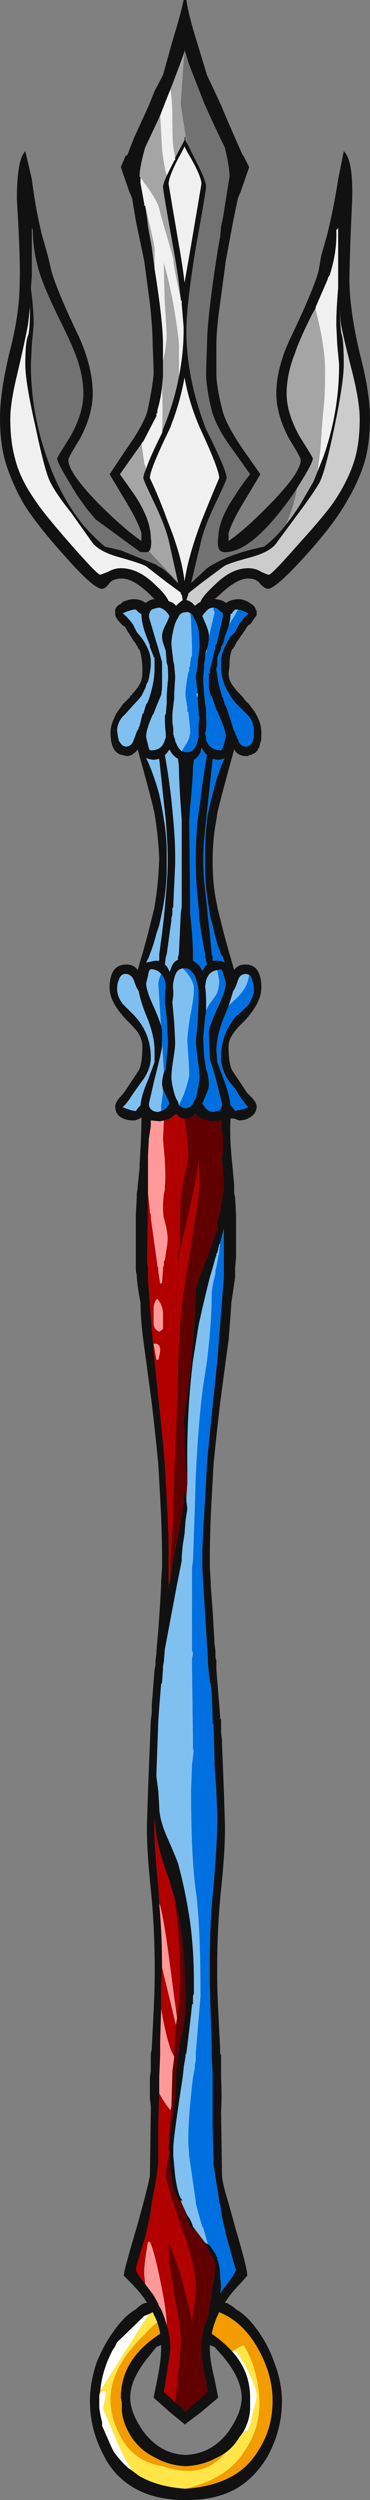 <?xml version="1.0" encoding="UTF-8" standalone="no"?>
<svg xmlns:ffdec="https://www.free-decompiler.com/flash" xmlns:xlink="http://www.w3.org/1999/xlink" ffdec:objectType="shape" height="133.1px" width="19.75px" xmlns="http://www.w3.org/2000/svg">
  <rect width="100%" height="100%" fill="#808080" stroke="none"/>
  <g transform="matrix(1.0, 0.0, 0.0, 1.0, 10.9, 70.1)">
    <path d="M1.65 55.0 Q1.9 55.35 2.2 55.85 2.8 57.0 2.8 57.45 2.8 57.65 2.6 58.35 2.45 59.1 2.3 59.3 L2.1 59.35 Q2.45 58.7 2.45 58.1 L2.45 57.55 Q2.45 56.15 1.5 55.1 1.55 55.05 1.65 55.0 M-2.95 53.1 L-3.75 54.35 -5.55 57.2 Q-5.45 56.05 -4.85 54.95 L-4.8 54.9 -4.65 54.6 -3.2 53.2 -2.95 53.1 M-5.6 57.4 Q-5.5 57.25 -5.4 57.2 L-5.25 57.2 Q-5.25 57.25 -5.25 57.35 -5.25 57.45 -5.4 58.15 -5.15 58.7 -4.7 59.8 -4.3 60.7 -3.85 61.45 L-3.9 61.4 -4.05 61.3 Q-4.5 60.9 -4.85 60.4 L-4.85 60.35 -4.9 60.3 -5.45 59.05 -5.45 58.85 -5.5 58.7 -5.6 58.1 -5.6 57.4" fill="#ffffff" fill-rule="evenodd" stroke="none"/>
    <path d="M-3.65 -35.85 L-3.65 -35.8 -3.6 -35.75 -3.6 -35.7 -3.55 -35.7 -3.65 -35.85 M-3.85 -33.1 L-3.95 -33.05 -3.95 -33.0 -4.0 -32.95 -3.85 -33.1 M-3.65 -2.5 L-3.6 -2.45 -3.6 -2.2 -3.65 -2.5 M-2.6 18.55 L-2.6 18.65 -2.65 18.8 -2.6 18.55 M0.65 18.8 L0.65 18.55 0.65 18.8 M3.05 -30.95 L3.05 -31.1 3.05 -30.95 M1.7 -35.85 L1.75 -35.95 1.7 -35.85" fill="#000000" fill-rule="evenodd" stroke="none"/>
    <path d="M0.15 -35.55 L0.05 -35.15 0.1 -35.45 0.15 -35.55 M0.45 -18.95 L0.45 -19.0 0.45 -18.95 M-0.35 -33.2 L-0.35 -32.95 -0.4 -33.1 -0.4 -33.15 -0.35 -33.2" fill="#dffeff" fill-rule="evenodd" stroke="none"/>
    <path d="M-5.6 58.1 L-5.5 58.7 -5.45 58.85 Q-5.55 58.5 -5.6 58.1" fill="#ffd40e" fill-rule="evenodd" stroke="none"/>
    <path d="M2.1 59.35 L2.3 59.3 Q2.45 59.1 2.6 58.35 2.8 57.65 2.8 57.45 2.8 57.0 2.2 55.85 1.9 55.35 1.65 55.0 1.85 54.85 2.1 54.75 2.5 55.35 2.75 56.3 2.95 57.15 2.95 57.85 2.95 59.25 2.15 60.4 1.65 61.2 0.8 61.7 0.05 62.15 -1.0 62.4 -2.5 62.3 -3.5 61.7 L-3.9 61.4 -3.85 61.45 Q-4.3 60.7 -4.7 59.8 -5.15 58.7 -5.4 58.15 -5.25 57.45 -5.25 57.35 -5.25 57.25 -5.25 57.2 L-5.4 57.2 Q-5.5 57.25 -5.6 57.4 L-5.55 57.2 -3.75 54.35 -2.95 53.1 -2.75 53.0 Q-2.6 53.3 -2.5 53.55 -2.85 53.8 -3.2 54.2 -5.0 55.95 -5.0 57.65 -5.0 58.6 -4.5 59.55 -3.8 60.95 -2.2 61.2 -1.5 61.45 -0.8 61.45 0.35 61.45 1.2 60.4 L1.3 60.35 Q1.6 60.1 1.85 59.7 L2.1 59.35" fill="#ffe547" fill-rule="evenodd" stroke="none"/>
    <path d="M1.3 60.35 L1.2 60.4 Q0.35 61.45 -0.8 61.45 -1.5 61.45 -2.2 61.2 -3.8 60.95 -4.5 59.55 -5.0 58.6 -5.0 57.65 -5.0 55.95 -3.2 54.2 -2.85 53.8 -2.5 53.55 -2.4 53.85 -2.35 54.15 -4.45 55.5 -4.45 57.55 L-4.4 57.8 -4.4 58.1 Q-4.4 58.85 -3.85 59.7 -3.35 60.4 -2.6 60.75 -1.9 61.15 -1.0 61.2 -0.05 61.15 0.65 60.75 1.0 60.6 1.3 60.35 M-1.0 62.4 Q0.05 62.15 0.8 61.7 1.65 61.2 2.15 60.4 2.95 59.25 2.95 57.85 2.95 57.15 2.75 56.3 2.5 55.35 2.1 54.75 1.85 54.85 1.65 55.0 1.55 55.05 1.5 55.1 1.05 54.6 0.4 54.15 0.5 53.6 0.8 53.0 2.05 53.5 2.85 54.9 3.65 56.3 3.65 57.7 3.65 59.2 2.9 60.35 2.4 61.2 1.55 61.7 0.5 62.3 -1.0 62.4" fill="#f29c00" fill-rule="evenodd" stroke="none"/>
    <path d="M1.3 -36.75 L1.3 -36.8 1.7 -37.45 1.8 -37.65 Q2.05 -37.6 2.35 -37.45 L2.35 -37.4 2.2 -37.3 1.85 -36.85 1.65 -36.45 1.35 -36.15 1.15 -35.75 Q0.9 -35.3 0.9 -34.85 L0.9 -34.65 Q0.9 -34.1 1.1 -33.6 1.25 -33.3 1.4 -33.05 1.55 -32.8 1.75 -32.6 L2.4 -31.95 Q2.65 -31.6 2.65 -31.2 L2.65 -30.85 2.6 -30.65 Q2.45 -30.35 2.25 -30.35 1.9 -30.35 1.8 -30.75 L1.75 -30.8 1.75 -30.85 1.7 -30.95 1.6 -31.2 1.55 -31.25 1.55 -31.3 Q1.45 -31.65 1.3 -32.1 L1.2 -32.4 1.1 -32.6 Q1.05 -32.75 1.0 -32.95 L0.95 -33.0 0.95 -33.05 0.9 -33.2 Q0.75 -33.7 0.7 -34.1 L0.7 -34.2 0.65 -34.4 0.65 -34.55 0.7 -34.65 0.7 -35.1 0.9 -35.55 0.9 -35.65 0.95 -35.75 1.0 -35.8 1.0 -35.85 1.05 -35.95 1.05 -36.0 1.1 -36.2 1.3 -36.75 M0.25 -36.2 L0.55 -37.45 0.55 -37.55 0.5 -37.6 0.5 -37.75 Q0.7 -37.75 0.85 -37.55 L0.95 -37.5 Q1.0 -37.45 1.0 -37.3 L0.7 -35.95 0.65 -35.8 0.6 -35.75 0.6 -35.65 0.3 -34.4 0.3 -34.25 0.25 -34.25 0.25 -33.55 Q0.25 -33.4 0.35 -33.1 L0.35 -33.05 0.4 -33.05 0.6 -32.45 0.65 -32.35 0.65 -32.3 0.7 -32.25 0.75 -32.1 Q1.15 -31.25 1.15 -30.9 L1.15 -30.85 1.05 -30.45 Q0.95 -30.15 0.9 -30.15 0.3 -30.15 0.1 -30.7 L0.1 -30.85 0.05 -31.05 Q0.15 -31.45 0.1 -31.9 L0.1 -32.3 0.05 -32.65 0.0 -33.1 -0.05 -33.75 -0.05 -34.05 0.0 -34.6 0.0 -34.8 0.05 -35.05 0.05 -35.15 0.15 -35.55 0.2 -35.75 0.25 -36.05 0.25 -36.2 M0.45 -19.0 L0.45 -19.15 0.4 -19.3 0.3 -20.4 0.2 -21.25 0.15 -21.8 Q-0.05 -23.45 -0.05 -24.1 L-0.05 -24.55 Q-0.05 -25.1 0.1 -26.45 L0.2 -27.35 0.45 -29.7 0.7 -29.65 Q0.95 -29.65 1.1 -29.75 0.7 -28.9 0.45 -27.8 0.25 -27.1 0.15 -26.45 0.05 -25.55 0.05 -24.65 L0.05 -23.95 Q0.05 -22.9 0.25 -21.8 0.3 -21.3 0.45 -20.85 L0.55 -20.4 Q0.7 -19.8 0.9 -19.3 L1.0 -19.15 1.1 -18.85 Q0.95 -18.95 0.7 -18.95 L0.45 -18.95 0.45 -19.0 M0.15 -29.9 Q-0.05 -28.8 -0.2 -27.5 L-0.35 -26.45 Q-0.45 -25.35 -0.45 -24.5 L-0.45 -24.15 Q-0.45 -23.15 -0.3 -21.8 L-0.25 -21.1 -0.15 -20.4 0.05 -19.3 0.05 -19.15 0.15 -18.75 0.05 -18.65 -0.1 -18.4 -0.15 -18.5 Q-0.3 -18.8 -0.6 -18.95 L-0.6 -19.35 Q-0.6 -19.7 -0.65 -20.4 L-0.75 -21.5 -0.75 -21.85 -0.8 -26.45 -0.75 -27.15 Q-0.6 -28.65 -0.6 -29.3 L-0.55 -29.65 Q-0.35 -29.75 -0.2 -30.05 L-0.15 -30.3 Q-0.05 -30.15 0.05 -30.0 L0.15 -29.9 M0.1 -16.3 L0.25 -16.6 0.65 -17.15 Q0.8 -17.5 0.8 -17.9 L0.7 -18.45 0.9 -18.5 Q0.95 -18.5 1.05 -18.15 1.15 -17.85 1.15 -17.75 1.15 -17.35 0.7 -16.4 0.25 -15.45 0.25 -15.1 L0.3 -13.75 0.6 -12.75 0.95 -11.35 Q0.95 -11.1 0.85 -11.0 0.75 -10.95 0.7 -10.95 L0.5 -10.9 Q0.2 -10.9 0.0 -11.2 L-0.1 -11.35 0.05 -11.7 Q0.25 -12.15 0.25 -12.35 0.25 -12.75 0.1 -13.2 L0.0 -13.85 Q-0.05 -14.55 -0.05 -14.9 L0.05 -15.95 0.1 -16.3 M2.4 -18.2 Q2.5 -18.15 2.55 -17.95 2.65 -17.75 2.65 -17.45 L2.65 -17.3 Q2.6 -17.0 2.4 -16.65 L1.8 -16.05 1.75 -16.05 Q0.9 -15.1 0.9 -13.8 0.9 -13.15 1.35 -12.5 L1.65 -12.15 1.8 -11.9 1.85 -11.8 Q2.1 -11.45 2.35 -11.15 2.0 -11.0 1.8 -11.0 L1.65 -10.95 1.5 -11.15 1.4 -11.25 Q1.35 -11.8 1.05 -12.6 L0.7 -13.55 0.65 -14.15 Q0.65 -15.0 1.1 -16.05 L1.3 -16.55 1.5 -16.75 Q2.0 -17.15 2.25 -17.65 2.35 -17.9 2.4 -18.2 M0.85 -3.9 L0.85 -3.95 1.05 -4.7 1.05 -2.1 0.7 2.35 0.4 5.25 Q0.25 6.65 0.15 7.85 L0.05 9.65 Q-0.05 11.2 -0.1 12.5 L-0.1 13.35 -0.05 14.25 0.15 17.45 0.2 18.2 0.2 18.45 0.3 19.45 0.35 19.55 Q0.45 20.75 0.45 21.5 L0.45 21.65 0.5 21.7 0.5 21.85 0.55 23.4 0.55 23.85 0.65 25.2 0.65 25.35 0.7 26.45 0.7 26.8 Q0.7 27.9 0.5 30.3 0.25 32.7 0.3 35.7 L0.4 38.85 0.4 39.4 0.45 40.3 0.45 43.0 0.5 44.95 0.5 45.15 0.8 47.05 0.8 47.2 0.85 47.25 0.95 47.9 1.15 48.8 1.2 49.0 1.6 50.45 1.7 50.75 1.55 51.05 0.85 52.0 0.9 51.65 0.85 51.05 Q0.85 50.65 0.75 50.35 L0.75 50.3 0.7 50.2 0.7 50.1 0.6 49.9 0.3 49.45 0.2 49.4 -0.05 48.5 -0.1 48.45 Q-0.3 47.8 -0.45 47.2 L-0.45 47.1 -0.8 44.7 -0.85 43.95 -0.85 43.8 Q-0.85 42.6 -0.6 40.5 L-0.5 40.0 -0.5 39.85 -0.45 39.6 -0.45 39.2 -0.2 36.2 -0.2 36.0 Q-0.2 32.35 -0.45 30.55 -0.7 28.75 -0.7 25.25 L-0.7 25.2 -0.65 23.85 -0.55 23.0 -0.6 23.1 -0.6 22.6 -0.65 18.65 -0.65 18.2 -0.6 17.95 Q-0.6 17.85 -0.65 17.8 L-0.65 13.35 -0.6 13.0 Q-0.55 11.85 -0.45 8.5 -0.3 5.45 -0.05 3.65 L0.15 2.35 Q0.4 0.25 0.4 -1.1 0.4 -1.55 0.6 -2.3 L0.6 -2.5 0.65 -2.6 0.65 -2.65 0.8 -3.45 0.8 -3.5 0.85 -3.9 M-0.75 -37.45 L-0.7 -37.45 Q-0.6 -37.35 -0.55 -37.2 -0.4 -37.0 -0.3 -36.55 -0.25 -36.1 -0.25 -35.85 L-0.25 -35.75 Q-0.25 -35.45 -0.35 -34.9 L-0.35 -34.65 -0.45 -34.1 -0.45 -34.05 -0.35 -33.2 -0.4 -33.15 -0.4 -33.1 -0.35 -32.95 -0.3 -32.25 -0.3 -32.1 -0.25 -31.85 -0.3 -31.55 -0.3 -30.85 -0.35 -30.65 Q-0.5 -30.05 -0.9 -30.05 -1.05 -30.05 -1.2 -30.1 L-1.05 -30.35 -1.05 -30.4 -1.0 -30.4 -1.0 -30.45 -0.95 -30.5 -0.8 -30.8 -0.8 -30.85 -0.75 -31.05 -0.75 -31.3 -0.85 -32.2 -0.9 -32.2 -0.9 -32.45 -1.0 -33.05 -1.0 -33.15 Q-1.0 -33.5 -0.85 -34.3 L-0.8 -34.4 -0.8 -34.55 -0.75 -34.65 -0.75 -34.8 -0.7 -35.1 -0.65 -35.2 -0.65 -35.75 -0.7 -36.95 Q-0.7 -37.25 -0.75 -37.45 M-2.25 -15.25 L-2.3 -15.4 -2.4 -16.95 -2.45 -17.75 Q-2.4 -18.05 -2.3 -18.25 -2.15 -18.1 -2.1 -17.9 L-2.05 -17.6 Q-2.1 -17.15 -2.1 -16.75 L-2.0 -15.95 -1.95 -14.9 Q-1.9 -14.55 -2.0 -13.85 L-2.05 -13.2 -2.15 -13.0 -2.25 -14.75 -2.25 -15.25 M-2.2 -12.1 L-2.0 -11.7 -1.85 -11.35 -1.95 -11.2 Q-2.1 -11.0 -2.3 -10.95 L-2.3 -11.25 -2.2 -11.9 -2.2 -12.1 M-1.35 -11.25 L-1.1 -11.8 Q-0.85 -12.5 -0.8 -12.85 -0.8 -13.2 -0.85 -13.9 L-0.9 -14.65 Q-0.9 -15.05 -0.75 -16.0 -0.55 -16.95 -0.55 -17.45 -0.55 -17.9 -1.05 -18.45 L-1.15 -18.55 -1.05 -18.55 Q-0.85 -18.55 -0.75 -18.45 L-0.65 -18.35 Q-0.5 -18.2 -0.45 -18.0 -0.35 -17.7 -0.3 -17.4 L-0.3 -16.75 -0.35 -15.65 -0.45 -14.6 -0.35 -13.7 Q-0.25 -13.1 -0.25 -12.75 -0.25 -12.5 -0.35 -12.1 -0.4 -11.65 -0.55 -11.45 -0.65 -11.15 -0.95 -11.1 -1.15 -11.1 -1.25 -11.2 L-1.35 -11.25" fill="#0070e0" fill-rule="evenodd" stroke="none"/>
    <path d="M1.3 -36.75 Q1.4 -37.1 1.4 -37.4 L1.5 -37.45 1.5 -37.5 1.65 -37.65 1.8 -37.65 1.7 -37.45 1.3 -36.8 1.3 -36.75 M0.5 -37.75 L0.5 -37.6 0.55 -37.55 0.55 -37.45 0.25 -36.2 0.25 -36.25 Q0.25 -36.5 0.05 -36.95 L-0.1 -37.3 0.0 -37.45 0.1 -37.55 Q0.25 -37.75 0.5 -37.75 M0.1 -16.3 L0.1 -16.75 Q0.1 -17.15 0.05 -17.6 L0.1 -17.9 Q0.25 -18.4 0.7 -18.45 L0.8 -17.9 Q0.8 -17.5 0.65 -17.15 L0.25 -16.6 0.1 -16.3 M1.3 -16.55 Q1.45 -17.0 1.55 -17.35 1.65 -17.45 1.8 -17.9 1.9 -18.25 2.25 -18.25 L2.4 -18.2 Q2.35 -17.9 2.25 -17.65 2.0 -17.15 1.5 -16.75 L1.3 -16.55 M-0.9 8.2 Q-0.95 5.2 -0.6 2.35 L-0.3 0.45 Q-0.05 -0.7 0.3 -2.1 L0.45 -2.6 0.6 -3.15 0.65 -3.25 0.65 -3.35 0.7 -3.4 0.8 -3.85 0.85 -3.9 0.8 -3.5 0.8 -3.45 0.65 -2.65 0.65 -2.6 0.6 -2.5 0.6 -2.3 Q0.4 -1.55 0.4 -1.1 0.4 0.25 0.15 2.35 L-0.05 3.65 Q-0.3 5.45 -0.45 8.5 -0.55 11.85 -0.6 13.0 L-0.65 13.35 -0.65 17.8 Q-0.6 17.85 -0.6 17.95 L-0.65 18.2 -0.65 18.65 -0.6 22.6 -0.6 23.1 -0.55 23.0 -0.65 23.85 -0.7 25.2 -0.7 25.25 Q-0.7 28.75 -0.45 30.55 -0.2 32.35 -0.2 36.0 L-0.2 36.2 -0.45 39.2 -0.45 39.6 -0.5 39.85 -0.5 40.0 -0.6 40.5 Q-0.85 42.6 -0.85 43.8 L-0.85 43.95 -0.8 44.7 -0.45 47.1 -0.45 47.2 Q-0.3 47.8 -0.1 48.45 L-0.05 48.5 0.2 49.4 0.3 49.45 0.05 49.3 -0.6 48.45 Q-0.7 48.1 -0.9 47.85 L-1.2 47.2 -1.25 47.05 -1.15 47.05 -1.2 47.0 Q-1.4 46.8 -1.55 45.75 L-1.65 44.7 -1.65 44.25 Q-1.65 43.75 -1.15 40.5 L-1.1 40.05 -1.1 40.0 -1.0 39.4 -1.0 39.3 -0.95 39.2 Q-0.75 37.6 -0.65 36.65 L-0.65 36.6 -0.6 36.6 -0.6 36.15 -0.55 36.05 -0.55 35.4 Q-0.55 33.8 -0.75 32.25 -1.0 30.55 -1.4 29.1 -1.5 28.8 -2.05 27.55 -2.4 26.7 -2.4 26.1 L-2.45 25.25 -2.55 24.5 -2.55 24.3 -2.45 21.5 Q-2.4 20.75 -2.3 19.55 L-2.25 19.5 -2.25 19.45 -2.2 18.75 -2.2 18.6 -2.15 18.35 -2.15 18.3 -2.1 17.7 -1.45 14.25 -1.2 13.0 -1.2 12.8 -1.15 12.2 -1.05 11.55 -1.0 10.9 -0.9 10.2 -0.95 9.85 -0.95 9.6 -0.9 8.85 -0.9 8.2 M-3.75 -37.65 L-3.65 -37.65 -3.5 -37.5 -3.35 -37.4 Q-3.35 -36.85 -3.0 -36.0 L-2.9 -35.75 -2.9 -35.65 -2.7 -35.15 -2.7 -35.1 -2.65 -35.1 -2.65 -34.5 Q-2.65 -33.85 -2.9 -33.05 -2.95 -32.85 -3.05 -32.65 L-3.1 -32.6 -3.25 -32.1 -3.3 -32.1 -3.3 -32.05 -3.45 -31.45 -3.5 -31.35 -3.5 -31.3 Q-3.6 -31.2 -3.7 -30.85 L-3.75 -30.75 Q-3.85 -30.35 -4.2 -30.35 L-4.35 -30.4 Q-4.45 -30.5 -4.55 -30.65 L-4.6 -30.85 -4.65 -31.2 Q-4.65 -31.6 -4.35 -31.95 L-4.2 -32.1 -3.75 -32.6 Q-3.55 -32.8 -3.35 -33.05 L-3.15 -33.45 -3.05 -33.75 -3.0 -33.8 Q-2.9 -34.2 -2.85 -34.65 L-2.85 -34.85 Q-2.85 -35.3 -3.1 -35.75 -3.2 -35.95 -3.35 -36.15 L-3.6 -36.45 -3.8 -36.85 Q-4.05 -37.2 -4.35 -37.45 -4.0 -37.6 -3.75 -37.65 M-1.2 -30.1 L-1.35 -30.25 Q-1.45 -30.4 -1.55 -30.65 L-1.55 -30.7 -1.65 -31.0 -1.65 -31.3 -1.7 -31.65 -1.7 -32.1 -1.6 -32.95 -1.6 -33.2 -1.55 -34.05 -1.55 -34.1 -1.6 -34.65 -1.6 -34.7 -1.65 -34.9 -1.75 -35.75 -1.75 -35.85 Q-1.75 -36.1 -1.65 -36.55 -1.55 -37.0 -1.4 -37.2 -1.3 -37.5 -1.0 -37.5 -0.85 -37.55 -0.75 -37.45 -0.7 -37.25 -0.7 -36.95 L-0.65 -35.75 -0.65 -35.2 -0.7 -35.1 -0.75 -34.8 -0.75 -34.65 -0.8 -34.55 -0.8 -34.4 -0.85 -34.3 Q-1.0 -33.5 -1.0 -33.15 L-1.0 -33.05 -0.9 -32.45 -0.9 -32.2 -0.85 -32.2 -0.75 -31.3 -0.75 -31.05 -0.8 -30.85 -0.8 -30.8 -0.95 -30.5 -1.0 -30.45 -1.0 -30.4 -1.05 -30.4 -1.05 -30.35 -1.2 -30.1 M-2.45 -37.75 Q-2.2 -37.75 -1.95 -37.45 L-1.85 -37.3 -2.0 -36.95 Q-2.25 -36.5 -2.25 -36.25 -2.25 -36.0 -2.15 -35.75 L-2.05 -35.45 -2.0 -34.8 -1.95 -34.65 Q-1.9 -34.05 -1.95 -33.75 L-2.0 -33.1 -2.0 -32.65 -2.05 -32.1 -2.1 -32.0 -2.1 -31.9 Q-2.1 -31.45 -2.05 -31.05 L-2.05 -30.85 -2.1 -30.7 Q-2.25 -30.15 -2.85 -30.15 -2.95 -30.15 -3.0 -30.45 L-3.1 -30.85 -3.1 -30.9 Q-3.1 -31.25 -2.75 -32.05 L-2.7 -32.1 -2.65 -32.25 Q-2.45 -32.75 -2.3 -33.1 -2.25 -33.4 -2.25 -33.55 L-2.25 -34.85 -2.5 -35.75 -2.55 -35.9 -2.95 -37.25 Q-2.95 -37.5 -2.8 -37.65 L-2.65 -37.7 -2.45 -37.75 M-2.25 -15.25 Q-2.3 -15.6 -2.65 -16.4 -3.1 -17.35 -3.1 -17.75 L-3.0 -18.15 Q-2.95 -18.5 -2.85 -18.5 -2.5 -18.5 -2.3 -18.25 -2.4 -18.05 -2.45 -17.75 L-2.4 -16.95 -2.3 -15.4 -2.25 -15.25 M-2.4 -29.7 L-2.15 -27.35 -2.05 -26.45 Q-1.95 -25.1 -1.95 -24.55 L-1.95 -24.1 Q-1.95 -23.45 -2.1 -21.8 L-2.15 -21.25 -2.25 -20.4 -2.4 -19.3 -2.4 -18.95 -2.65 -18.95 -3.1 -18.85 -2.95 -19.15 -2.9 -19.3 Q-2.7 -19.8 -2.55 -20.4 L-2.4 -20.85 Q-2.3 -21.3 -2.2 -21.8 -2.0 -22.9 -2.0 -23.95 L-2.0 -24.65 Q-2.0 -25.55 -2.15 -26.45 -2.25 -27.1 -2.4 -27.8 -2.7 -28.9 -3.1 -29.75 -2.9 -29.65 -2.65 -29.65 L-2.4 -29.7 M-1.85 -30.2 L-1.8 -30.1 Q-1.65 -29.85 -1.4 -29.7 L-1.35 -29.3 Q-1.35 -28.65 -1.25 -27.15 L-1.2 -26.45 -1.2 -21.8 -1.25 -21.5 -1.3 -20.4 -1.35 -19.35 -1.35 -19.3 -1.4 -19.15 -1.4 -19.0 Q-1.65 -18.9 -1.75 -18.6 L-1.85 -18.35 Q-1.9 -18.5 -2.0 -18.65 L-2.1 -18.75 -2.05 -19.15 -2.0 -19.3 -1.85 -20.4 -1.75 -21.1 -1.75 -21.25 -1.7 -21.4 -1.7 -21.75 -1.65 -21.8 -1.65 -21.95 -1.55 -24.1 -1.55 -24.5 Q-1.55 -25.35 -1.65 -26.45 L-1.75 -27.5 Q-1.9 -28.8 -2.1 -29.9 L-2.0 -30.0 -1.85 -30.2 M-2.15 -13.0 Q-2.25 -12.65 -2.25 -12.35 L-2.2 -12.1 -2.2 -11.9 -2.3 -11.25 -2.3 -10.95 -2.45 -10.9 Q-2.7 -10.9 -2.85 -11.05 -2.95 -11.15 -2.95 -11.35 L-2.65 -12.65 Q-2.3 -14.0 -2.25 -14.4 L-2.25 -14.75 -2.15 -13.0 M-1.05 -18.55 L-1.15 -18.55 -1.05 -18.45 Q-0.55 -17.9 -0.55 -17.45 -0.55 -16.95 -0.75 -16.0 -0.9 -15.05 -0.9 -14.65 L-0.85 -13.9 Q-0.8 -13.2 -0.8 -12.85 -0.85 -12.5 -1.1 -11.8 L-1.35 -11.25 -1.4 -11.45 Q-1.55 -11.65 -1.65 -12.1 -1.75 -12.5 -1.75 -12.75 -1.75 -13.1 -1.65 -13.7 -1.55 -14.35 -1.55 -14.6 L-1.6 -15.65 -1.7 -16.75 -1.65 -17.1 -1.65 -17.35 Q-1.7 -17.7 -1.6 -18.0 -1.5 -18.55 -1.05 -18.55 M-3.75 -17.9 Q-3.6 -17.45 -3.5 -17.35 -3.4 -16.8 -3.1 -16.05 -2.65 -15.0 -2.65 -14.15 L-2.65 -13.55 -3.0 -12.6 Q-3.35 -11.8 -3.4 -11.25 L-3.5 -11.15 -3.65 -10.95 Q-3.85 -10.95 -4.35 -11.15 -4.05 -11.45 -3.85 -11.8 L-3.35 -12.5 Q-2.85 -13.15 -2.85 -13.8 -2.85 -15.1 -3.75 -16.05 L-4.35 -16.65 Q-4.65 -17.05 -4.65 -17.45 -4.65 -17.75 -4.55 -17.95 -4.45 -18.25 -4.2 -18.25 -3.9 -18.25 -3.75 -17.9" fill="#80c0f0" fill-rule="evenodd" stroke="none"/>
    <path d="M-3.65 -35.85 L-3.75 -35.95 -4.25 -36.75 -4.35 -36.8 Q-4.75 -37.2 -4.75 -37.4 L-4.75 -37.65 Q-4.7 -37.8 -4.55 -37.9 L-4.45 -37.95 -4.35 -38.05 Q-4.15 -38.15 -3.85 -38.2 L-3.75 -38.2 Q-3.45 -38.2 -3.2 -38.05 L-3.15 -38.0 -3.05 -38.05 Q-2.85 -38.2 -2.65 -38.2 L-2.95 -38.5 Q-3.8 -39.3 -4.4 -39.3 -4.9 -39.3 -5.1 -39.0 -5.3 -38.75 -5.45 -38.75 -5.9 -38.75 -7.4 -40.45 -8.9 -42.1 -9.65 -43.3 -10.35 -44.55 -10.65 -45.65 -10.9 -46.6 -10.9 -47.85 -10.9 -49.2 -10.4 -51.3 -9.85 -53.4 -9.85 -55.05 -9.8 -56.25 -10.0 -59.5 -10.0 -61.6 -9.55 -62.05 L-9.2 -60.55 Q-9.0 -58.95 -8.65 -57.55 L-8.35 -56.5 -8.15 -55.65 Q-7.85 -54.6 -6.7 -52.2 -5.95 -50.55 -5.95 -49.15 -5.95 -48.05 -6.6 -46.8 L-7.05 -46.05 Q-7.25 -45.7 -7.25 -45.6 -7.25 -44.95 -5.7 -43.35 -4.25 -41.9 -3.35 -41.3 L-3.35 -41.7 Q-3.5 -42.3 -4.3 -43.6 L-5.05 -44.85 -4.15 -46.2 Q-3.15 -47.6 -3.0 -48.35 -2.75 -49.55 -2.7 -50.2 -2.7 -50.6 -2.75 -51.7 -2.75 -52.6 -2.9 -53.95 L-3.2 -56.2 -3.65 -58.35 -3.85 -59.55 -4.0 -59.9 -4.45 -61.2 -4.2 -61.8 -4.1 -61.85 -3.75 -62.75 -2.95 -64.5 -2.65 -65.25 -2.2 -66.1 -1.7 -67.9 Q-1.25 -69.35 -1.1 -70.1 L-0.95 -70.1 Q-0.85 -69.35 -0.4 -67.9 L0.15 -66.1 0.55 -65.25 0.9 -64.5 Q1.1 -64.0 1.65 -62.75 L2.05 -61.85 2.1 -61.8 2.4 -61.2 1.95 -59.9 1.8 -59.55 1.55 -58.35 1.15 -56.2 0.85 -53.95 Q0.65 -52.6 0.65 -51.7 0.65 -50.6 0.65 -50.2 0.65 -49.55 0.95 -48.35 1.1 -47.6 2.05 -46.2 L3.0 -44.85 2.25 -43.6 Q1.45 -42.3 1.3 -41.7 L1.3 -41.3 Q2.2 -41.9 3.6 -43.35 5.15 -44.95 5.15 -45.6 5.15 -45.7 4.95 -46.05 L4.5 -46.8 Q3.85 -48.05 3.85 -49.15 3.85 -50.55 4.65 -52.2 5.8 -54.6 6.1 -55.65 L6.25 -56.5 6.55 -57.55 Q6.9 -58.95 7.15 -60.55 L7.45 -62.05 Q7.95 -61.6 7.9 -59.5 7.75 -56.25 7.75 -55.05 7.8 -53.4 8.3 -51.3 8.85 -49.2 8.85 -47.85 8.85 -46.6 8.6 -45.65 8.3 -44.55 7.55 -43.3 6.85 -42.1 5.35 -40.45 3.8 -38.75 3.4 -38.75 3.25 -38.75 3.0 -39.0 2.8 -39.3 2.35 -39.3 1.75 -39.3 0.9 -38.5 L0.55 -38.2 Q0.85 -38.2 1.1 -38.05 L1.15 -38.0 1.25 -38.05 Q1.5 -38.2 1.9 -38.2 2.25 -38.15 2.5 -37.95 2.7 -37.85 2.75 -37.65 L2.75 -37.6 2.8 -37.6 2.8 -37.35 2.45 -36.85 2.4 -36.85 2.3 -36.75 2.15 -36.5 2.1 -36.45 2.05 -36.35 2.0 -36.3 1.8 -36.0 1.75 -35.95 1.7 -35.85 1.6 -35.65 1.55 -35.6 1.55 -35.55 1.5 -35.55 Q1.35 -35.25 1.35 -34.65 L1.3 -34.25 Q1.3 -33.85 1.6 -33.5 1.7 -33.35 2.05 -33.0 L2.2 -32.8 2.4 -32.6 2.7 -32.2 2.7 -32.15 2.75 -32.15 2.75 -32.1 Q3.05 -31.6 3.05 -31.1 L3.05 -30.95 3.05 -30.75 Q3.0 -30.55 2.95 -30.4 L2.95 -30.3 2.9 -30.3 2.9 -30.25 2.85 -30.2 2.85 -30.15 2.7 -30.0 2.65 -30.0 2.6 -29.95 2.55 -29.95 2.5 -29.9 2.45 -29.9 2.4 -29.9 2.35 -29.85 2.2 -29.85 Q1.8 -29.85 1.6 -30.2 0.85 -27.5 0.7 -26.8 L0.65 -26.45 Q0.45 -25.45 0.45 -24.25 0.45 -22.9 0.7 -21.85 L0.7 -21.8 Q0.8 -21.4 1.05 -20.4 L1.35 -19.3 1.4 -19.15 1.6 -18.45 Q1.65 -18.55 1.8 -18.65 1.95 -18.75 2.2 -18.75 3.05 -18.75 3.05 -17.5 3.05 -16.75 2.2 -15.8 L1.8 -15.4 1.6 -15.15 Q1.3 -14.75 1.3 -14.4 1.3 -13.45 1.5 -13.1 L2.3 -11.9 Q2.8 -11.45 2.8 -11.2 2.8 -10.85 2.5 -10.65 2.25 -10.45 1.85 -10.45 L1.6 -10.55 1.4 -10.55 1.4 -10.45 Q1.35 -9.5 1.5 -8.1 L1.6 -7.0 1.6 -6.55 1.65 -6.35 1.7 -5.4 1.7 -3.15 1.65 -2.6 1.65 -2.1 1.45 -0.75 Q1.4 0.1 1.3 1.25 L1.15 2.35 0.85 4.6 Q0.65 6.3 0.5 7.85 L0.4 9.65 Q0.3 11.4 0.3 13.0 L0.3 13.35 0.35 14.15 0.35 14.35 0.45 15.65 0.55 17.35 0.55 17.4 0.6 17.8 0.6 18.15 0.65 18.3 0.65 18.55 0.65 18.8 0.85 21.25 0.85 21.4 0.9 21.45 0.9 22.15 0.95 22.55 0.95 22.75 1.05 25.25 1.1 26.8 1.1 26.85 Q1.15 28.1 0.9 30.5 0.65 32.9 0.7 35.65 0.7 36.1 0.85 38.95 L0.85 39.25 0.9 39.3 0.9 40.5 Q0.95 41.55 0.9 42.3 L0.95 45.75 Q1.0 46.25 1.3 47.2 L1.55 48.1 1.6 48.25 1.6 48.3 Q2.3 50.65 2.3 51.05 L2.0 51.4 Q1.6 51.8 1.3 52.2 L1.1 52.5 Q1.25 52.5 1.35 52.6 1.55 52.7 1.7 52.85 2.25 53.15 2.8 53.9 3.4 54.7 3.75 55.7 4.15 56.75 4.15 57.75 4.15 59.25 3.4 60.65 3.05 61.25 2.6 61.7 1.35 63.0 -0.9 63.0 L-1.05 63.0 Q-3.3 63.0 -4.6 61.7 -5.05 61.25 -5.35 60.65 -6.1 59.25 -6.1 57.75 -6.1 56.75 -5.75 55.7 -5.35 54.7 -4.75 53.9 -4.2 53.15 -3.65 52.85 -3.5 52.7 -3.35 52.6 -3.2 52.5 -3.05 52.5 -3.15 52.35 -3.25 52.2 -3.55 51.8 -3.95 51.4 L-4.3 51.05 Q-4.25 50.65 -3.55 48.3 L-3.25 47.2 Q-3.0 46.25 -2.9 45.75 L-2.85 42.3 -2.85 42.05 -2.9 41.6 -2.9 40.5 -2.85 40.15 -2.85 39.25 -2.8 39.0 -2.8 38.95 Q-2.65 36.1 -2.65 35.65 -2.6 32.9 -2.85 30.5 -3.1 28.1 -3.05 26.85 L-3.0 25.25 -2.85 21.5 -2.8 21.1 -2.8 20.7 -2.65 18.8 -2.6 18.65 -2.6 18.55 -2.6 18.3 -2.55 17.95 -2.55 17.8 -2.45 16.7 -2.35 15.25 -2.3 14.3 -2.3 14.1 -2.25 13.35 -2.25 13.0 Q-2.25 11.4 -2.35 9.65 L-2.45 7.85 Q-2.6 6.3 -2.8 4.6 L-3.1 2.35 -3.25 1.25 Q-3.4 0.1 -3.4 -0.75 -3.55 -1.5 -3.6 -2.1 L-3.6 -2.2 -3.6 -2.45 -3.65 -2.5 -3.65 -5.4 -3.6 -6.35 -3.6 -6.55 -3.55 -6.85 -3.55 -7.0 -3.5 -7.4 -3.5 -7.45 -3.45 -7.9 -3.45 -8.1 Q-3.35 -9.6 -3.35 -10.6 L-3.55 -10.5 -3.7 -10.45 -3.85 -10.45 Q-4.2 -10.45 -4.5 -10.65 -4.75 -10.85 -4.75 -11.2 -4.75 -11.45 -4.3 -11.9 L-3.5 -13.1 Q-3.3 -13.45 -3.3 -14.4 -3.3 -14.75 -3.55 -15.15 -3.7 -15.35 -4.15 -15.8 -5.05 -16.75 -5.05 -17.5 -5.05 -18.75 -4.15 -18.75 -3.75 -18.75 -3.55 -18.45 L-3.35 -19.15 -3.3 -19.3 -3.0 -20.4 Q-2.75 -21.4 -2.65 -21.8 L-2.65 -21.85 Q-2.45 -22.95 -2.4 -24.4 -2.45 -25.5 -2.6 -26.45 L-2.65 -26.8 Q-2.8 -27.5 -3.55 -30.2 -3.65 -30.05 -3.75 -30.0 -3.9 -29.85 -4.15 -29.85 L-4.35 -29.9 Q-5.0 -30.0 -5.0 -31.1 -5.0 -31.35 -4.9 -31.65 L-4.75 -32.0 -4.7 -32.1 -4.35 -32.6 -4.0 -32.95 -3.95 -33.0 -3.95 -33.05 -3.85 -33.1 -3.85 -33.15 -3.75 -33.25 -3.55 -33.5 Q-3.3 -33.85 -3.3 -34.25 L-3.3 -34.65 Q-3.35 -35.25 -3.45 -35.5 L-3.5 -35.55 -3.55 -35.65 -3.55 -35.7 -3.6 -35.7 -3.6 -35.75 -3.65 -35.8 -3.65 -35.85 M4.95 -44.1 Q4.6 -43.55 4.2 -43.05 2.4 -40.7 1.1 -40.7 0.8 -40.7 0.75 -41.0 0.7 -41.2 0.75 -41.45 0.75 -42.4 1.6 -43.65 2.0 -44.3 2.45 -44.85 L1.6 -46.05 Q0.65 -47.3 0.4 -48.25 0.15 -49.25 0.1 -50.05 0.1 -50.55 0.15 -51.75 0.15 -53.2 0.75 -56.95 L0.85 -57.5 0.9 -58.05 1.0 -58.5 1.35 -60.7 Q1.35 -61.2 1.1 -62.25 0.65 -63.15 0.0 -64.6 -0.45 -65.75 -0.8 -66.65 L-1.05 -67.45 -1.05 -67.35 Q-1.35 -66.5 -1.8 -65.35 L-2.1 -64.6 -2.35 -63.95 -3.15 -62.25 Q-3.45 -61.2 -3.45 -60.7 L-3.4 -60.65 -3.4 -60.35 -3.2 -59.25 -3.2 -59.15 -3.15 -59.15 -3.05 -58.5 -3.0 -58.05 -2.8 -56.95 -2.65 -55.8 Q-2.2 -53.0 -2.2 -51.75 L-2.2 -50.85 -2.2 -50.05 -2.25 -49.55 Q-2.3 -48.95 -2.5 -48.25 L-2.5 -48.1 -2.55 -48.1 -2.55 -47.95 -3.25 -46.6 -3.65 -46.05 -4.5 -44.85 Q-4.1 -44.3 -3.65 -43.65 -2.85 -42.4 -2.85 -41.45 -2.8 -41.2 -2.85 -41.0 -2.85 -40.85 -2.95 -40.75 -3.0 -40.7 -3.1 -40.7 L-3.4 -40.7 -5.8 -42.45 -6.3 -43.05 -6.8 -43.75 -7.4 -44.75 Q-7.85 -45.5 -7.85 -45.7 -7.85 -45.75 -7.15 -46.85 -6.45 -48.1 -6.45 -49.15 -6.45 -50.15 -6.9 -51.3 -7.15 -51.95 -7.85 -53.35 -8.5 -54.7 -8.75 -55.45 -9.15 -56.7 -9.15 -57.85 L-9.2 -57.95 -9.2 -55.4 -9.25 -54.75 Q-9.1 -53.65 -9.1 -52.8 L-9.2 -51.75 -9.25 -50.7 Q-9.25 -48.15 -8.4 -45.75 -7.7 -43.7 -6.5 -42.2 -5.95 -41.55 -5.3 -41.0 L-4.45 -40.8 -2.6 -40.05 -2.5 -40.0 -2.45 -39.95 -2.25 -39.85 Q-1.9 -39.6 -1.5 -39.15 L-1.4 -39.05 -1.4 -39.1 -1.9 -41.35 Q-2.1 -42.15 -2.7 -43.4 -3.25 -44.55 -3.25 -44.65 -3.25 -44.8 -3.1 -45.15 -2.9 -45.75 -2.25 -47.05 L-2.2 -47.25 Q-1.6 -48.7 -1.35 -50.05 -1.1 -51.3 -1.1 -52.5 L-1.1 -52.7 -1.2 -53.9 -1.2 -54.1 -1.25 -54.1 Q-1.35 -55.25 -1.65 -56.9 -2.2 -59.95 -2.2 -60.15 -2.2 -60.3 -2.0 -60.75 L-1.6 -61.55 -1.55 -61.6 -1.55 -61.7 -1.05 -62.65 -1.05 -62.75 -1.0 -62.85 -1.0 -62.65 -0.9 -62.45 -0.3 -61.25 Q0.1 -60.45 0.1 -60.15 0.1 -59.95 -0.45 -56.9 -0.95 -53.85 -0.95 -52.5 -0.95 -49.95 0.1 -47.25 1.2 -45.05 1.2 -44.65 1.2 -44.55 0.65 -43.4 0.05 -42.15 -0.15 -41.35 L-0.7 -39.05 -0.6 -39.15 0.15 -39.85 Q1.25 -40.6 3.2 -41.0 3.85 -41.5 4.35 -42.15 4.75 -42.65 5.1 -43.2 L5.8 -44.4 5.85 -44.5 6.05 -45.0 6.35 -45.75 Q7.2 -48.15 7.2 -50.7 L7.1 -51.75 7.05 -52.8 Q7.05 -53.65 7.15 -54.75 L7.15 -57.95 7.05 -57.85 Q7.1 -56.7 6.7 -55.45 L6.6 -55.3 6.6 -55.25 5.95 -53.75 5.95 -53.7 5.75 -53.35 Q5.05 -51.95 4.85 -51.3 L4.75 -51.05 Q4.4 -50.05 4.4 -49.15 4.4 -48.1 5.1 -46.85 5.8 -45.75 5.8 -45.7 5.8 -45.5 5.35 -44.75 L4.95 -44.1 M7.35 -52.25 Q7.45 -51.9 7.45 -50.7 7.45 -49.75 6.95 -47.35 6.45 -44.95 6.15 -44.4 5.8 -43.8 5.05 -42.8 L3.9 -41.25 Q3.6 -40.75 2.55 -40.45 1.25 -40.1 1.05 -39.95 L-0.1 -39.1 -0.8 -38.55 -0.85 -38.5 -0.85 -38.45 -0.95 -38.15 Q-0.7 -38.1 -0.5 -37.85 L-0.3 -38.0 -0.2 -38.05 Q-0.1 -38.35 0.55 -38.95 1.45 -39.85 2.35 -39.85 2.75 -39.85 3.05 -39.65 3.4 -39.5 3.45 -39.5 3.6 -39.5 5.05 -41.15 6.55 -42.8 7.0 -43.5 7.75 -44.65 8.05 -45.7 8.3 -46.6 8.3 -47.8 8.3 -48.7 7.9 -50.3 7.4 -52.25 7.3 -52.85 7.25 -53.25 7.25 -53.75 7.25 -52.55 7.35 -52.25 M1.8 -37.65 L1.65 -37.65 1.5 -37.5 1.5 -37.45 1.4 -37.4 Q1.4 -37.1 1.3 -36.75 L1.1 -36.2 1.05 -36.0 1.05 -35.95 1.0 -35.85 1.0 -35.8 0.95 -35.75 0.9 -35.65 0.9 -35.55 0.7 -35.1 0.7 -34.65 0.65 -34.55 0.65 -34.4 0.7 -34.2 0.7 -34.1 Q0.75 -33.7 0.9 -33.2 L0.95 -33.05 0.95 -33.0 1.0 -32.95 Q1.05 -32.75 1.1 -32.6 L1.2 -32.4 1.3 -32.1 Q1.45 -31.65 1.55 -31.3 L1.55 -31.25 1.6 -31.2 1.7 -30.95 1.75 -30.85 1.75 -30.8 1.8 -30.75 Q1.9 -30.35 2.25 -30.35 2.45 -30.35 2.6 -30.65 L2.65 -30.85 2.65 -31.2 Q2.65 -31.6 2.4 -31.95 L1.75 -32.6 Q1.55 -32.8 1.4 -33.05 1.25 -33.3 1.1 -33.6 0.9 -34.1 0.9 -34.65 L0.9 -34.85 Q0.9 -35.3 1.15 -35.75 L1.35 -36.15 1.65 -36.45 1.85 -36.85 2.2 -37.3 2.35 -37.4 2.35 -37.45 Q2.05 -37.6 1.8 -37.65 M0.5 -37.75 Q0.25 -37.75 0.1 -37.55 L0.0 -37.45 -0.1 -37.3 0.05 -36.95 Q0.25 -36.5 0.25 -36.25 L0.25 -36.2 0.25 -36.05 0.2 -35.75 0.15 -35.55 0.1 -35.45 0.05 -35.15 0.05 -35.05 0.0 -34.8 0.0 -34.6 -0.05 -34.05 -0.05 -33.75 0.0 -33.1 0.05 -32.65 0.1 -32.3 0.1 -31.9 Q0.15 -31.45 0.05 -31.05 L0.1 -30.85 0.1 -30.7 Q0.3 -30.15 0.9 -30.15 0.95 -30.15 1.05 -30.45 L1.15 -30.85 1.15 -30.9 Q1.15 -31.25 0.75 -32.1 L0.7 -32.25 0.65 -32.3 0.65 -32.35 0.6 -32.45 0.4 -33.05 0.35 -33.05 0.35 -33.1 Q0.25 -33.4 0.25 -33.55 L0.25 -34.25 0.3 -34.25 0.3 -34.4 0.6 -35.65 0.6 -35.75 0.65 -35.8 0.7 -35.95 1.0 -37.3 Q1.0 -37.45 0.95 -37.5 L0.85 -37.55 Q0.7 -37.75 0.5 -37.75 M0.45 -18.95 L0.7 -18.95 Q0.95 -18.95 1.1 -18.85 L1.0 -19.15 0.9 -19.3 Q0.7 -19.8 0.55 -20.4 L0.45 -20.85 Q0.3 -21.3 0.25 -21.8 0.05 -22.9 0.05 -23.95 L0.05 -24.65 Q0.05 -25.55 0.15 -26.45 0.25 -27.1 0.45 -27.8 0.7 -28.9 1.1 -29.75 0.95 -29.65 0.7 -29.65 L0.45 -29.7 0.2 -27.35 0.1 -26.45 Q-0.05 -25.1 -0.05 -24.55 L-0.05 -24.1 Q-0.05 -23.45 0.15 -21.8 L0.2 -21.25 0.3 -20.4 0.4 -19.3 0.45 -19.15 0.45 -19.0 0.45 -18.95 M0.15 -29.9 L0.05 -30.0 Q-0.05 -30.15 -0.15 -30.3 L-0.2 -30.05 Q-0.35 -29.75 -0.55 -29.65 L-0.6 -29.3 Q-0.6 -28.65 -0.75 -27.15 L-0.8 -26.45 -0.75 -21.85 -0.75 -21.5 -0.65 -20.4 Q-0.6 -19.7 -0.6 -19.35 L-0.6 -18.95 Q-0.3 -18.8 -0.15 -18.5 L-0.1 -18.4 0.05 -18.65 0.15 -18.75 0.05 -19.15 0.05 -19.3 -0.15 -20.4 -0.25 -21.1 -0.3 -21.8 Q-0.45 -23.15 -0.45 -24.15 L-0.45 -24.5 Q-0.45 -25.35 -0.35 -26.45 L-0.2 -27.5 Q-0.05 -28.8 0.15 -29.9 M0.7 -18.45 Q0.25 -18.4 0.1 -17.9 L0.05 -17.6 Q0.1 -17.15 0.1 -16.75 L0.1 -16.3 0.05 -15.95 -0.05 -14.9 Q-0.05 -14.55 0.0 -13.85 L0.1 -13.2 Q0.25 -12.75 0.25 -12.35 0.25 -12.15 0.05 -11.7 L-0.1 -11.35 0.0 -11.2 Q0.2 -10.9 0.5 -10.9 L0.7 -10.95 Q0.75 -10.95 0.85 -11.0 0.95 -11.1 0.95 -11.35 L0.6 -12.75 0.3 -13.75 0.25 -15.1 Q0.25 -15.45 0.7 -16.4 1.15 -17.35 1.15 -17.75 1.15 -17.85 1.05 -18.15 0.95 -18.5 0.9 -18.5 L0.7 -18.45 M1.3 -16.55 L1.1 -16.05 Q0.65 -15.0 0.65 -14.15 L0.7 -13.55 1.05 -12.6 Q1.35 -11.8 1.4 -11.25 L1.5 -11.15 1.65 -10.95 1.8 -11.0 Q2.0 -11.0 2.35 -11.15 2.1 -11.45 1.85 -11.8 L1.8 -11.9 1.65 -12.15 1.35 -12.5 Q0.9 -13.15 0.9 -13.8 0.9 -15.1 1.75 -16.05 L1.8 -16.05 2.4 -16.65 Q2.6 -17.0 2.65 -17.3 L2.65 -17.45 Q2.65 -17.75 2.55 -17.95 2.5 -18.15 2.4 -18.2 L2.25 -18.25 Q1.9 -18.25 1.8 -17.9 1.65 -17.45 1.55 -17.35 1.45 -17.0 1.3 -16.55 M-0.9 8.2 L-0.9 8.25 -0.95 8.3 -0.95 8.35 -1.05 6.8 -1.05 5.95 -1.1 5.7 -0.75 3.1 -0.7 2.35 -0.65 2.0 -0.55 0.65 Q-0.45 -0.5 -0.45 -1.35 -0.45 -1.5 -0.25 -2.1 L-0.05 -2.6 0.1 -3.0 0.15 -3.15 0.2 -3.15 0.2 -3.25 0.25 -3.35 0.25 -3.4 0.65 -4.5 0.65 -4.55 0.7 -4.55 0.7 -5.0 0.85 -5.6 1.0 -6.55 1.0 -6.65 1.05 -6.7 1.05 -7.0 1.0 -7.75 0.95 -8.55 0.95 -8.7 1.0 -8.55 1.0 -9.5 0.9 -10.15 0.9 -10.45 0.8 -10.45 0.4 -10.4 0.15 -10.45 Q-0.1 -10.5 -0.3 -10.65 L-0.5 -10.8 -0.55 -10.7 -0.7 -10.6 -1.0 -10.55 -1.05 -10.55 Q-1.15 -10.55 -1.25 -10.6 L-1.35 -10.65 -1.5 -10.8 -1.7 -10.65 Q-1.85 -10.5 -2.15 -10.45 L-2.35 -10.4 -2.85 -10.45 -2.85 -10.15 -2.95 -9.5 -3.0 -8.6 -3.0 -6.55 -3.0 -6.4 -3.05 -2.95 -3.0 -2.6 -3.0 -2.1 Q-2.9 -0.45 -2.65 2.35 L-2.35 5.25 Q-2.2 6.65 -2.1 7.85 L-2.0 9.65 -1.9 11.75 -1.9 14.25 -1.95 14.55 -1.9 14.3 -1.9 14.25 -1.85 14.2 -1.8 13.9 -1.8 13.8 -1.65 13.0 Q-1.1 10.15 -1.1 9.85 L-1.1 9.3 -1.05 9.3 -1.0 9.65 -0.95 9.75 -0.95 9.85 -0.9 10.2 -1.0 10.9 -1.05 11.55 -1.15 12.2 -1.2 12.8 -1.2 13.0 -1.45 14.25 -2.1 17.7 -2.15 18.3 -2.15 18.35 -2.2 18.6 -2.2 18.75 -2.25 19.45 -2.25 19.5 -2.3 19.55 Q-2.4 20.75 -2.45 21.5 L-2.55 24.3 -2.55 24.5 -2.45 25.25 -2.4 26.1 Q-2.4 26.7 -2.05 27.55 -1.5 28.8 -1.4 29.1 -1.0 30.55 -0.75 32.25 -0.55 33.8 -0.55 35.4 L-0.55 36.05 -0.6 36.15 -0.6 36.6 -0.65 36.6 -0.65 36.65 Q-0.75 37.6 -0.95 39.2 L-1.0 39.3 -1.0 39.4 -1.1 40.0 -1.1 40.05 -1.15 40.5 Q-1.65 43.75 -1.65 44.25 L-1.65 44.7 -1.55 45.75 Q-1.4 46.8 -1.2 47.0 L-1.15 47.05 -1.25 47.05 -1.35 47.05 -1.65 46.45 -1.75 45.7 -1.75 45.6 -1.8 45.5 -1.8 45.25 -1.85 44.85 -1.85 44.5 -1.9 44.3 -1.85 43.5 -1.8 43.4 -1.7 42.7 -1.65 42.45 Q-1.5 41.35 -1.5 40.5 L-1.5 40.25 -1.4 39.4 -1.4 39.3 -1.35 39.15 -1.3 38.7 -1.3 38.65 -1.25 38.6 -1.25 38.55 Q-1.0 37.3 -1.0 36.7 -1.0 33.95 -1.3 32.25 -1.4 31.6 -1.6 30.9 -1.75 30.4 -1.9 29.9 -2.4 28.55 -2.55 27.6 L-2.65 26.75 -2.65 26.8 Q-2.7 27.9 -2.45 30.3 L-2.4 31.25 Q-2.25 32.85 -2.25 34.65 L-2.3 35.7 -2.3 36.95 -2.35 38.55 -2.35 39.3 -2.4 40.5 -2.4 41.35 -2.45 42.95 -2.45 45.1 Q-2.55 45.95 -2.8 47.2 L-2.9 47.9 -3.1 48.8 -3.15 49.0 Q-3.65 50.6 -3.65 50.75 L-3.5 51.05 -3.15 51.5 -2.7 52.1 -2.45 52.55 -2.45 52.6 -2.3 52.85 Q-2.1 53.3 -2.0 53.7 -1.8 54.35 -1.8 54.95 -1.85 55.35 -2.0 56.3 L-2.15 57.25 -1.55 57.8 -1.15 58.1 -1.0 58.3 -0.45 57.8 0.2 57.25 0.0 56.3 Q-0.15 55.35 -0.15 54.95 -0.15 54.1 0.2 53.25 L0.5 51.3 0.55 51.05 0.6 50.55 Q0.6 50.3 0.4 50.0 0.15 49.55 0.05 49.3 L0.05 49.3 0.3 49.45 0.6 49.9 0.7 50.1 0.7 50.2 0.75 50.3 0.75 50.35 Q0.85 50.65 0.85 51.05 L0.9 51.65 0.85 52.0 1.55 51.05 1.7 50.75 1.6 50.45 1.2 49.0 1.15 48.8 0.95 47.9 0.85 47.25 0.8 47.2 0.8 47.05 0.5 45.15 0.5 44.95 0.45 43.0 0.45 40.3 0.4 39.4 0.4 38.85 0.3 35.7 Q0.25 32.7 0.5 30.3 0.7 27.9 0.7 26.8 L0.7 26.45 0.65 25.35 0.65 25.2 0.55 23.85 0.55 23.4 0.5 21.85 0.5 21.7 0.45 21.65 0.45 21.5 Q0.45 20.75 0.35 19.55 L0.3 19.45 0.2 18.45 0.2 18.2 0.15 17.45 -0.05 14.25 -0.1 13.35 -0.1 12.5 Q-0.05 11.2 0.05 9.65 L0.15 7.85 Q0.25 6.65 0.4 5.25 L0.7 2.35 1.05 -2.1 1.05 -4.7 0.85 -3.95 0.85 -3.9 0.8 -3.85 0.7 -3.4 0.65 -3.35 0.65 -3.25 0.6 -3.15 0.45 -2.6 0.3 -2.1 Q-0.05 -0.7 -0.3 0.45 L-0.6 2.35 Q-0.95 5.2 -0.9 8.2 M0.3 54.95 Q0.3 55.55 0.55 56.55 L0.75 57.55 -0.2 58.35 -1.0 58.95 -1.0 59.0 -1.8 58.35 -2.7 57.55 -2.5 56.55 Q-2.3 55.55 -2.3 54.95 L-2.3 54.75 -2.55 54.85 -2.95 55.35 Q-3.95 56.55 -3.95 57.55 -3.95 58.35 -3.25 59.35 -2.35 60.55 -1.0 60.6 0.4 60.55 1.3 59.35 2.0 58.35 2.0 57.55 2.0 56.55 1.0 55.35 L0.55 54.85 0.3 54.75 0.3 54.95 M2.1 59.35 L1.85 59.7 Q1.6 60.1 1.3 60.35 1.0 60.6 0.65 60.75 -0.05 61.15 -1.0 61.2 -1.9 61.15 -2.6 60.75 -3.35 60.4 -3.85 59.7 -4.4 58.85 -4.4 58.1 L-4.4 57.8 -4.45 57.55 Q-4.45 55.5 -2.35 54.15 -2.4 53.85 -2.5 53.55 -2.6 53.3 -2.75 53.0 L-2.95 53.1 -3.2 53.2 -4.65 54.6 -4.8 54.9 -4.85 54.95 Q-5.45 56.05 -5.55 57.2 L-5.6 57.4 -5.6 58.1 Q-5.55 58.5 -5.45 58.85 L-5.45 59.05 -4.9 60.3 -4.85 60.35 -4.85 60.4 Q-4.5 60.9 -4.05 61.3 L-3.9 61.4 -3.5 61.7 Q-2.5 62.3 -1.0 62.4 0.5 62.3 1.55 61.7 2.4 61.2 2.9 60.35 3.65 59.2 3.65 57.7 3.65 56.3 2.85 54.9 2.05 53.5 0.8 53.0 0.5 53.6 0.4 54.15 1.05 54.6 1.5 55.1 2.45 56.15 2.45 57.55 L2.45 58.1 Q2.45 58.7 2.1 59.35 M-1.05 -62.3 L-1.2 -62.0 Q-1.9 -60.75 -1.9 -60.3 L-1.35 -57.05 Q-1.15 -55.95 -1.05 -55.05 L-0.7 -57.05 -0.15 -60.3 Q-0.15 -60.75 -0.9 -62.0 L-1.05 -62.3 M-9.95 -50.3 Q-10.35 -48.7 -10.35 -47.8 -10.35 -46.6 -10.1 -45.7 -9.85 -44.65 -9.05 -43.5 -8.6 -42.8 -7.15 -41.15 -5.7 -39.5 -5.55 -39.5 L-5.15 -39.65 Q-4.8 -39.85 -4.45 -39.85 -3.5 -39.85 -2.6 -38.95 -2.05 -38.45 -1.9 -38.1 L-1.65 -38.0 -1.5 -37.85 Q-1.3 -38.05 -1.15 -38.15 L-1.2 -38.45 -1.25 -38.45 -1.25 -38.55 -2.0 -39.1 -3.1 -39.95 Q-3.35 -40.1 -4.6 -40.45 -5.65 -40.75 -6.0 -41.25 L-7.1 -42.8 Q-7.9 -43.8 -8.2 -44.4 -8.5 -44.95 -9.0 -47.35 -9.55 -49.75 -9.55 -50.7 -9.55 -51.9 -9.4 -52.25 -9.3 -52.55 -9.3 -53.75 -9.35 -53.25 -9.4 -52.85 -9.5 -52.25 -9.95 -50.3 M-2.9 -44.65 Q-2.4 -43.6 -1.95 -42.35 -1.2 -40.5 -1.05 -39.15 -0.85 -40.5 -0.15 -42.35 0.35 -43.6 0.8 -44.65 0.8 -45.1 -0.2 -47.25 -0.8 -48.6 -1.05 -50.0 -1.3 -48.6 -1.85 -47.25 -2.9 -45.1 -2.9 -44.65 M-3.75 -37.65 Q-4.0 -37.6 -4.35 -37.45 -4.05 -37.2 -3.8 -36.85 L-3.6 -36.45 -3.35 -36.15 Q-3.2 -35.95 -3.1 -35.75 -2.85 -35.3 -2.85 -34.85 L-2.85 -34.65 Q-2.9 -34.2 -3.0 -33.8 L-3.05 -33.75 -3.15 -33.45 -3.35 -33.05 Q-3.55 -32.8 -3.75 -32.6 L-4.2 -32.1 -4.35 -31.95 Q-4.65 -31.6 -4.65 -31.2 L-4.6 -30.85 -4.55 -30.65 Q-4.45 -30.5 -4.35 -30.4 L-4.2 -30.35 Q-3.85 -30.35 -3.75 -30.75 L-3.7 -30.85 Q-3.6 -31.2 -3.5 -31.3 L-3.5 -31.35 -3.45 -31.45 -3.3 -32.05 -3.3 -32.1 -3.25 -32.1 -3.1 -32.6 -3.05 -32.65 Q-2.95 -32.85 -2.9 -33.05 -2.65 -33.85 -2.65 -34.5 L-2.65 -35.1 -2.7 -35.1 -2.7 -35.15 -2.9 -35.65 -2.9 -35.75 -3.0 -36.0 Q-3.35 -36.85 -3.35 -37.4 L-3.5 -37.5 -3.65 -37.65 -3.75 -37.65 M-0.75 -37.45 Q-0.85 -37.55 -1.0 -37.5 -1.3 -37.5 -1.4 -37.2 -1.55 -37.0 -1.65 -36.55 -1.75 -36.1 -1.75 -35.85 L-1.75 -35.75 -1.65 -34.9 -1.6 -34.7 -1.6 -34.65 -1.55 -34.1 -1.55 -34.05 -1.6 -33.2 -1.6 -32.95 -1.7 -32.1 -1.7 -31.65 -1.65 -31.3 -1.65 -31.0 -1.55 -30.7 -1.55 -30.65 Q-1.45 -30.4 -1.35 -30.25 L-1.2 -30.1 Q-1.05 -30.05 -0.9 -30.05 -0.5 -30.05 -0.35 -30.65 L-0.3 -30.85 -0.3 -31.55 -0.25 -31.85 -0.3 -32.1 -0.3 -32.25 -0.35 -32.95 -0.35 -33.2 -0.45 -34.05 -0.45 -34.1 -0.35 -34.65 -0.35 -34.9 Q-0.25 -35.45 -0.25 -35.75 L-0.25 -35.85 Q-0.25 -36.1 -0.3 -36.55 -0.4 -37.0 -0.55 -37.2 -0.6 -37.35 -0.7 -37.45 L-0.75 -37.45 M-2.45 -37.75 L-2.65 -37.7 -2.8 -37.65 Q-2.95 -37.5 -2.95 -37.25 L-2.55 -35.9 -2.5 -35.75 -2.25 -34.85 -2.25 -33.55 Q-2.25 -33.4 -2.3 -33.1 -2.45 -32.75 -2.65 -32.25 L-2.7 -32.1 -2.75 -32.05 Q-3.1 -31.25 -3.1 -30.9 L-3.1 -30.85 -3.0 -30.45 Q-2.95 -30.15 -2.85 -30.15 -2.25 -30.15 -2.1 -30.7 L-2.05 -30.85 -2.05 -31.05 Q-2.1 -31.45 -2.1 -31.9 L-2.1 -32.0 -2.05 -32.1 -2.0 -32.65 -2.0 -33.1 -1.95 -33.75 Q-1.9 -34.05 -1.95 -34.65 L-2.0 -34.8 -2.05 -35.45 -2.15 -35.75 Q-2.25 -36.0 -2.25 -36.25 -2.25 -36.5 -2.0 -36.95 L-1.85 -37.3 -1.95 -37.45 Q-2.2 -37.75 -2.45 -37.75 M-1.85 -30.2 L-2.0 -30.0 -2.1 -29.9 Q-1.9 -28.8 -1.75 -27.5 L-1.65 -26.45 Q-1.55 -25.35 -1.55 -24.5 L-1.55 -24.1 -1.65 -21.95 -1.65 -21.8 -1.7 -21.75 -1.7 -21.4 -1.75 -21.25 -1.75 -21.1 -1.85 -20.4 -2.0 -19.3 -2.05 -19.15 -2.1 -18.75 -2.0 -18.65 Q-1.9 -18.5 -1.85 -18.35 L-1.75 -18.6 Q-1.65 -18.9 -1.4 -19.0 L-1.4 -19.15 -1.35 -19.3 -1.35 -19.35 -1.3 -20.4 -1.25 -21.5 -1.2 -21.8 -1.2 -26.45 -1.25 -27.15 Q-1.35 -28.65 -1.35 -29.3 L-1.4 -29.7 Q-1.65 -29.85 -1.8 -30.1 L-1.85 -30.2 M-2.4 -29.7 L-2.65 -29.65 Q-2.9 -29.65 -3.1 -29.75 -2.7 -28.9 -2.4 -27.8 -2.25 -27.1 -2.15 -26.45 -2.0 -25.55 -2.0 -24.65 L-2.0 -23.95 Q-2.0 -22.9 -2.2 -21.8 -2.3 -21.3 -2.4 -20.85 L-2.55 -20.4 Q-2.7 -19.8 -2.9 -19.3 L-2.95 -19.15 -3.1 -18.85 -2.65 -18.95 -2.4 -18.95 -2.4 -19.3 -2.25 -20.4 -2.15 -21.25 -2.1 -21.8 Q-1.95 -23.45 -1.95 -24.1 L-1.95 -24.55 Q-1.95 -25.1 -2.05 -26.45 L-2.15 -27.35 -2.4 -29.7 M-2.3 -18.25 Q-2.5 -18.5 -2.85 -18.5 -2.95 -18.5 -3.0 -18.15 L-3.1 -17.75 Q-3.1 -17.35 -2.65 -16.4 -2.3 -15.6 -2.25 -15.25 L-2.25 -14.75 -2.25 -14.4 Q-2.3 -14.0 -2.65 -12.65 L-2.95 -11.35 Q-2.95 -11.15 -2.85 -11.05 -2.7 -10.9 -2.45 -10.9 L-2.3 -10.95 Q-2.1 -11.0 -1.95 -11.2 L-1.85 -11.35 -2.0 -11.7 -2.2 -12.1 -2.25 -12.35 Q-2.25 -12.65 -2.15 -13.0 L-2.05 -13.2 -2.0 -13.85 Q-1.9 -14.55 -1.95 -14.9 L-2.0 -15.95 -2.1 -16.75 Q-2.1 -17.15 -2.05 -17.6 L-2.1 -17.9 Q-2.15 -18.1 -2.3 -18.25 M-1.35 -11.25 L-1.25 -11.2 Q-1.15 -11.1 -0.95 -11.1 -0.65 -11.15 -0.55 -11.45 -0.4 -11.65 -0.35 -12.1 -0.25 -12.5 -0.25 -12.75 -0.25 -13.1 -0.35 -13.7 L-0.45 -14.6 -0.35 -15.65 -0.3 -16.75 -0.3 -17.4 Q-0.35 -17.7 -0.45 -18.0 -0.5 -18.2 -0.65 -18.35 L-0.75 -18.45 Q-0.85 -18.55 -1.05 -18.55 -1.5 -18.55 -1.6 -18.0 -1.7 -17.7 -1.65 -17.35 L-1.65 -17.1 -1.7 -16.75 -1.6 -15.65 -1.55 -14.6 Q-1.55 -14.35 -1.65 -13.7 -1.75 -13.1 -1.75 -12.75 -1.75 -12.5 -1.65 -12.1 -1.55 -11.65 -1.4 -11.45 L-1.35 -11.25 M-3.75 -17.9 Q-3.9 -18.25 -4.2 -18.25 -4.45 -18.25 -4.55 -17.95 -4.65 -17.75 -4.65 -17.45 -4.65 -17.05 -4.35 -16.65 L-3.75 -16.05 Q-2.85 -15.1 -2.85 -13.8 -2.85 -13.15 -3.35 -12.5 L-3.85 -11.8 Q-4.05 -11.45 -4.35 -11.15 -3.85 -10.95 -3.65 -10.95 L-3.5 -11.15 -3.4 -11.25 Q-3.35 -11.8 -3.0 -12.6 L-2.65 -13.55 -2.65 -14.15 Q-2.65 -15.0 -3.1 -16.05 -3.4 -16.8 -3.5 -17.35 -3.6 -17.45 -3.75 -17.9 M-0.9 47.85 Q-0.7 48.1 -0.6 48.45 L-0.5 48.7 Q-0.65 48.6 -0.85 48.25 L-1.0 47.75 -0.95 47.75 -0.9 47.85" fill="#111111" fill-rule="evenodd" stroke="none"/>
    <path d="M-1.05 -10.55 L-1.0 -10.55 -0.7 -10.6 -0.55 -10.7 -0.5 -10.8 -0.3 -10.65 Q-0.1 -10.5 0.15 -10.45 L0.4 -10.4 0.8 -10.45 0.9 -10.45 0.9 -10.15 1.0 -9.5 1.0 -8.55 0.95 -8.7 0.95 -8.55 1.0 -7.75 1.05 -7.0 1.05 -6.7 1.0 -6.65 1.0 -6.55 0.85 -5.6 0.7 -5.0 0.7 -4.55 0.65 -4.55 0.65 -4.5 0.25 -3.4 0.25 -3.35 0.2 -3.25 0.2 -3.15 0.15 -3.15 0.1 -3.0 -0.05 -2.6 -0.25 -2.1 Q-0.45 -1.5 -0.45 -1.35 -0.45 -0.5 -0.55 0.65 L-0.65 2.0 -0.7 2.35 -0.75 3.1 -1.1 5.7 -1.05 5.95 -1.05 6.8 -0.95 8.35 -0.95 8.3 -0.9 8.25 -0.9 8.2 -0.9 8.85 -0.95 9.6 -0.95 9.85 -0.95 9.75 -1.0 9.65 -1.05 9.3 -1.1 9.3 -1.1 9.85 Q-1.1 10.15 -1.65 13.0 L-1.8 13.8 -1.8 13.0 -1.75 12.1 Q-1.65 11.0 -1.65 9.6 L-1.5 6.05 Q-1.4 3.45 -1.4 2.35 L-1.35 1.85 Q-1.35 0.1 -0.9 -2.6 L-0.8 -3.25 -0.8 -3.35 -0.75 -3.45 -0.35 -6.15 -0.3 -6.4 -0.3 -6.55 -0.25 -6.85 -0.25 -7.5 -0.3 -8.25 -0.5 -7.0 -0.55 -6.9 -0.6 -6.55 -0.7 -6.1 Q-0.9 -5.15 -1.35 -3.35 L-1.4 -3.1 -1.45 -3.1 -1.4 -3.3 -1.4 -3.35 Q-1.3 -3.75 -1.3 -4.1 -1.3 -5.3 -1.25 -6.4 L-1.2 -6.55 -1.2 -6.75 -1.15 -6.9 -1.15 -7.0 -1.05 -7.45 Q-0.85 -8.4 -0.85 -8.6 -0.85 -9.05 -1.05 -10.55 M0.05 49.3 L0.05 49.3 Q0.15 49.55 0.4 50.0 0.6 50.3 0.6 50.55 L0.55 51.05 0.5 51.3 0.2 53.25 Q-0.15 54.1 -0.15 54.95 -0.15 55.35 0.0 56.3 L0.2 57.25 -0.45 57.8 -1.0 58.3 -1.15 58.1 -1.55 57.8 -1.4 56.4 -1.25 54.65 Q-1.25 54.0 -1.35 53.45 L-1.6 52.05 -1.75 51.05 -1.8 50.75 Q-1.9 50.0 -1.9 49.5 L-1.9 49.35 -1.85 49.35 Q-1.5 50.25 -1.25 51.05 -1.05 51.75 -0.9 52.4 -0.75 52.95 -0.65 53.5 -0.45 51.95 -0.45 51.8 -0.45 51.45 -0.5 51.05 -0.65 49.95 -1.25 48.4 L-1.65 47.2 -1.7 47.1 -2.05 45.8 -2.05 45.65 Q-2.05 45.3 -1.9 44.7 L-1.85 44.5 -1.85 44.85 -1.8 45.25 -1.8 45.5 -1.75 45.6 -1.75 45.7 -1.65 46.45 -1.35 47.05 -1.25 47.05 -1.2 47.2 -0.9 47.85 -0.95 47.75 -1.0 47.75 -0.85 48.25 Q-0.65 48.6 -0.5 48.7 L-0.6 48.45 0.05 49.3 M-1.6 30.9 Q-1.4 31.6 -1.3 32.25 -1.0 33.95 -1.0 36.7 -1.0 37.3 -1.25 38.55 L-1.25 38.6 -1.3 38.65 -1.3 38.7 -1.35 39.15 -1.4 39.3 -1.4 39.4 -1.5 40.25 -1.5 40.5 Q-1.5 41.35 -1.65 42.45 L-1.7 42.7 -1.8 43.4 -1.85 43.5 -1.75 42.05 -1.7 40.25 -1.7 40.2 -1.6 39.4 -1.6 39.2 Q-1.55 38.25 -1.5 37.75 L-1.5 37.65 -1.45 37.35 -1.35 36.45 Q-1.3 35.55 -1.3 35.15 -1.3 32.85 -1.6 30.9" fill="#600000" fill-rule="evenodd" stroke="none"/>
    <path d="M-1.55 57.8 L-2.15 57.25 -2.0 56.3 Q-1.85 55.35 -1.8 54.95 -1.8 54.35 -2.0 53.7 -2.0 52.95 -2.35 51.3 L-2.4 51.05 Q-2.7 49.65 -2.9 49.25 L-3.0 49.25 Q-3.2 50.4 -3.2 50.8 L-3.2 51.05 -3.15 51.5 -3.5 51.05 -3.65 50.75 Q-3.65 50.6 -3.15 49.0 L-3.1 48.8 -2.9 47.9 -2.8 47.2 Q-2.55 45.95 -2.45 45.1 L-2.45 42.95 -2.4 41.35 Q-2.1 41.9 -1.8 42.25 L-1.75 42.05 -1.85 43.5 -1.9 44.3 -1.85 44.5 -1.9 44.7 Q-2.05 45.3 -2.05 45.65 L-2.05 45.8 -1.7 47.1 -1.65 47.2 -1.25 48.4 Q-0.65 49.95 -0.5 51.05 -0.45 51.45 -0.45 51.8 -0.45 51.95 -0.65 53.5 -0.75 52.95 -0.9 52.4 -1.05 51.75 -1.25 51.05 -1.5 50.25 -1.85 49.35 L-1.9 49.35 -1.9 49.5 Q-1.9 50.0 -1.8 50.75 L-1.75 51.05 -1.6 52.05 -1.35 53.45 Q-1.25 54.0 -1.25 54.65 L-1.4 56.4 -1.55 57.8 M-2.3 36.95 L-2.3 35.7 -2.25 34.65 -1.5 37.75 Q-1.55 38.25 -1.6 39.2 L-1.6 39.4 -1.7 39.2 Q-1.9 38.85 -2.2 37.4 L-2.3 36.85 -2.3 36.95 M-2.4 31.25 L-2.45 30.3 Q-2.7 27.9 -2.65 26.8 L-2.65 26.75 -2.55 27.6 Q-2.4 28.55 -1.9 29.9 -1.75 30.4 -1.6 30.9 -1.3 32.85 -1.3 35.15 -1.3 35.55 -1.35 36.45 L-1.45 37.35 -1.95 33.6 Q-2.15 32.15 -2.35 31.35 L-2.4 31.25 M-1.8 13.8 L-1.8 13.9 -1.85 14.2 -1.9 14.25 -1.9 14.3 -1.95 14.55 -1.9 14.25 -1.9 11.75 -2.0 9.65 -2.1 7.85 Q-2.2 6.65 -2.35 5.25 L-2.65 2.35 Q-2.9 -0.45 -3.0 -2.1 L-3.0 -2.6 -3.05 -2.95 -3.0 -6.4 -3.0 -6.55 -2.9 -5.6 -2.9 -5.55 -2.85 -5.45 -2.85 -5.25 -2.5 -2.75 -2.5 -2.7 -2.45 -2.6 -2.45 -2.4 -2.35 -1.75 -2.25 -1.8 -2.25 -1.85 -2.2 -2.45 -2.2 -2.6 -2.15 -2.75 -2.15 -2.95 -2.1 -3.0 -2.05 -3.35 Q-1.95 -3.95 -1.95 -4.1 -1.95 -4.55 -2.15 -5.25 -2.25 -5.7 -2.15 -6.55 L-2.1 -6.75 -2.1 -6.95 Q-2.05 -7.4 -2.1 -8.2 L-2.1 -8.35 -2.2 -9.45 -2.15 -10.45 Q-1.85 -10.5 -1.7 -10.65 L-1.5 -10.8 -1.35 -10.65 -1.25 -10.6 Q-1.15 -10.55 -1.05 -10.55 -0.85 -9.05 -0.85 -8.6 -0.85 -8.4 -1.05 -7.45 L-1.15 -7.0 -1.15 -6.9 -1.2 -6.75 -1.2 -6.55 -1.25 -6.4 Q-1.3 -5.3 -1.3 -4.1 -1.3 -3.75 -1.4 -3.35 L-1.4 -3.3 -1.45 -3.1 -1.4 -3.1 -1.35 -3.35 Q-0.9 -5.15 -0.7 -6.1 L-0.6 -6.55 -0.55 -6.9 -0.5 -7.0 -0.3 -8.25 -0.25 -7.5 -0.25 -6.85 -0.3 -6.55 -0.3 -6.4 -0.35 -6.15 -0.75 -3.45 -0.8 -3.35 -0.8 -3.25 -0.9 -2.6 Q-1.35 0.1 -1.35 1.85 L-1.4 2.35 Q-1.4 3.45 -1.5 6.05 L-1.65 9.6 Q-1.65 11.0 -1.75 12.1 L-1.8 13.0 -1.8 13.8 M-2.2 -0.15 Q-2.2 -0.6 -2.5 -0.95 -2.65 -0.85 -2.7 -0.5 L-2.7 0.4 Q-2.65 0.7 -2.4 0.8 -2.3 0.75 -2.2 0.65 L-2.2 -0.15 M-2.35 1.75 Q-2.35 1.65 -2.4 1.55 -2.5 1.4 -2.7 1.45 L-2.55 2.3 -2.45 2.3 Q-2.35 1.95 -2.35 1.75" fill="#b00000" fill-rule="evenodd" stroke="none"/>
    <path d="M-2.0 53.7 Q-2.1 53.3 -2.3 52.85 L-2.45 52.6 -2.45 52.55 -2.7 52.1 -3.15 51.5 -3.2 51.05 -3.2 50.8 Q-3.2 50.4 -3.0 49.25 L-2.9 49.25 Q-2.7 49.65 -2.4 51.05 L-2.35 51.3 Q-2.0 52.95 -2.0 53.7 M-2.4 41.35 L-2.4 40.5 -2.35 39.3 -2.35 38.55 -2.3 36.95 -2.3 36.85 -2.2 37.4 Q-1.9 38.85 -1.7 39.2 L-1.6 39.4 -1.7 40.2 -1.7 40.25 -1.75 42.05 -1.8 42.25 Q-2.1 41.9 -2.4 41.35 M-2.25 34.65 Q-2.25 32.85 -2.4 31.25 L-2.35 31.35 Q-2.15 32.15 -1.95 33.6 L-1.45 37.35 -1.5 37.65 -1.5 37.75 -2.25 34.65 M-3.0 -6.55 L-3.0 -8.6 -2.95 -9.5 -2.85 -10.15 -2.85 -10.45 -2.35 -10.4 -2.15 -10.45 -2.2 -9.45 -2.1 -8.35 -2.1 -8.2 Q-2.05 -7.4 -2.1 -6.95 L-2.1 -6.75 -2.15 -6.55 Q-2.25 -5.7 -2.15 -5.25 -1.95 -4.55 -1.95 -4.1 -1.95 -3.95 -2.05 -3.35 L-2.1 -3.0 -2.15 -2.95 -2.15 -2.75 -2.2 -2.6 -2.2 -2.45 -2.25 -1.85 -2.25 -1.8 -2.35 -1.75 -2.45 -2.4 -2.45 -2.6 -2.5 -2.7 -2.5 -2.75 -2.85 -5.25 -2.85 -5.45 -2.9 -5.55 -2.9 -5.6 -3.0 -6.55 M-2.2 -0.15 L-2.2 0.65 Q-2.3 0.75 -2.4 0.8 -2.65 0.7 -2.7 0.4 L-2.7 -0.5 Q-2.65 -0.85 -2.5 -0.95 -2.2 -0.6 -2.2 -0.15 M-2.35 1.75 Q-2.35 1.95 -2.45 2.3 L-2.55 2.3 -2.7 1.45 Q-2.5 1.4 -2.4 1.55 -2.35 1.65 -2.35 1.75" fill="#ff9999" fill-rule="evenodd" stroke="none"/>
    <path d="M5.95 -53.7 L5.95 -53.75 6.6 -55.25 6.6 -55.3 6.7 -55.45 Q7.1 -56.7 7.05 -57.85 L7.15 -57.95 7.15 -54.75 Q7.05 -53.65 7.05 -52.8 L7.1 -51.75 7.2 -50.7 Q7.2 -48.15 6.35 -45.75 L6.05 -45.0 6.2 -46.15 Q6.3 -47.75 6.4 -48.65 6.45 -49.2 6.45 -50.4 6.45 -51.65 5.95 -53.6 L5.95 -53.7 M-1.55 -61.7 L-1.55 -61.6 -1.6 -61.55 -2.0 -60.75 Q-2.15 -61.25 -2.25 -62.15 L-2.35 -63.95 -2.1 -64.6 -1.8 -65.35 Q-1.7 -64.7 -1.7 -63.9 -1.7 -62.7 -1.65 -62.3 L-1.55 -61.7 M-1.25 -54.1 L-1.2 -54.1 -1.2 -53.9 -1.1 -52.7 -1.1 -52.5 Q-1.1 -51.3 -1.35 -50.05 L-1.35 -51.85 Q-1.6 -54.1 -2.15 -56.1 -2.15 -55.3 -2.1 -53.95 L-2.0 -52.35 Q-2.0 -51.75 -2.2 -50.85 L-2.2 -51.75 Q-2.2 -53.0 -2.65 -55.8 L-2.65 -56.85 Q-2.65 -57.05 -3.0 -58.5 L-3.15 -59.15 -3.2 -59.15 -3.2 -59.25 -3.4 -60.35 -3.4 -60.65 -3.25 -60.45 -3.2 -60.35 -3.15 -60.3 Q-2.55 -59.5 -2.4 -59.0 -2.3 -58.55 -1.95 -57.4 -1.65 -56.35 -1.65 -56.3 -1.65 -55.95 -1.25 -54.2 L-1.25 -54.1 M-2.25 -47.05 Q-2.9 -45.75 -3.1 -45.15 L-3.2 -45.45 -3.35 -46.5 -3.25 -46.6 -2.55 -47.95 -2.55 -48.1 -2.5 -48.1 -2.5 -48.25 Q-2.3 -48.95 -2.25 -49.55 -2.2 -48.25 -2.25 -47.05 M-1.05 -62.3 L-0.9 -62.0 Q-0.15 -60.75 -0.15 -60.3 L-0.7 -57.05 -1.05 -55.05 Q-1.15 -55.95 -1.35 -57.05 L-1.9 -60.3 Q-1.9 -60.75 -1.2 -62.0 L-1.05 -62.3 M-9.95 -50.3 Q-9.5 -52.25 -9.4 -52.85 -9.35 -53.25 -9.3 -53.75 -9.3 -52.55 -9.4 -52.25 -9.55 -51.9 -9.55 -50.7 -9.55 -49.75 -9.0 -47.35 -8.5 -44.95 -8.2 -44.4 -7.9 -43.8 -7.1 -42.8 L-6.0 -41.25 Q-5.65 -40.75 -4.6 -40.45 -3.35 -40.1 -3.1 -39.95 L-2.0 -39.1 -1.25 -38.55 -1.25 -38.45 -1.2 -38.45 -1.15 -38.15 Q-1.3 -38.05 -1.5 -37.85 L-1.65 -38.0 -1.9 -38.1 Q-2.05 -38.45 -2.6 -38.95 -3.5 -39.85 -4.45 -39.85 -4.8 -39.85 -5.15 -39.65 L-5.55 -39.5 Q-5.7 -39.5 -7.15 -41.15 -8.6 -42.8 -9.05 -43.5 -9.85 -44.65 -10.1 -45.7 -10.35 -46.6 -10.35 -47.8 -10.35 -48.7 -9.95 -50.3 M-2.9 -44.65 Q-2.9 -45.1 -1.85 -47.25 -1.3 -48.6 -1.05 -50.0 -0.8 -48.6 -0.2 -47.25 0.8 -45.1 0.8 -44.65 0.35 -43.6 -0.15 -42.35 -0.85 -40.5 -1.05 -39.15 -1.2 -40.5 -1.95 -42.35 -2.4 -43.6 -2.9 -44.65" fill="#f0f0f0" fill-rule="evenodd" stroke="none"/>
    <path d="M7.35 -52.25 Q7.25 -52.55 7.25 -53.75 7.25 -53.25 7.3 -52.85 7.4 -52.25 7.9 -50.3 8.3 -48.7 8.3 -47.8 8.3 -46.6 8.05 -45.7 7.75 -44.65 7.0 -43.5 6.55 -42.8 5.05 -41.15 3.6 -39.5 3.45 -39.5 3.4 -39.5 3.05 -39.65 2.75 -39.85 2.35 -39.85 1.45 -39.85 0.55 -38.95 -0.1 -38.35 -0.2 -38.05 L-0.3 -38.0 -0.5 -37.85 Q-0.7 -38.1 -0.95 -38.15 L-0.85 -38.45 -0.85 -38.5 -0.8 -38.55 -0.1 -39.1 1.05 -39.95 Q1.25 -40.1 2.55 -40.45 3.6 -40.75 3.9 -41.25 L5.05 -42.8 Q5.8 -43.8 6.15 -44.4 6.45 -44.95 6.95 -47.35 7.45 -49.75 7.45 -50.7 7.45 -51.9 7.35 -52.25" fill="#cccccc" fill-rule="evenodd" stroke="none"/>
    <path d="M-1.05 -67.35 L-1.05 -67.45 -0.8 -66.65 Q-0.45 -65.75 0.0 -64.6 0.65 -63.15 1.1 -62.25 1.35 -61.2 1.35 -60.7 L1.0 -58.5 0.9 -58.05 0.85 -57.5 0.75 -56.95 Q0.15 -53.2 0.15 -51.75 0.1 -50.55 0.1 -50.05 0.15 -49.25 0.4 -48.25 0.65 -47.3 1.6 -46.05 L2.45 -44.85 Q2.0 -44.3 1.6 -43.65 0.75 -42.4 0.75 -41.45 0.7 -41.2 0.75 -41.0 0.8 -40.7 1.1 -40.7 2.4 -40.7 4.2 -43.05 4.6 -43.55 4.95 -44.1 4.8 -43.15 4.35 -42.15 3.85 -41.5 3.2 -41.0 1.25 -40.6 0.15 -39.85 L-0.6 -39.15 -0.7 -39.05 -0.15 -41.35 Q0.05 -42.15 0.65 -43.4 1.2 -44.55 1.2 -44.65 1.2 -45.05 0.1 -47.25 -0.95 -49.95 -0.95 -52.5 -0.95 -53.85 -0.45 -56.9 0.1 -59.95 0.1 -60.15 0.1 -60.45 -0.3 -61.25 L-0.9 -62.45 -1.0 -62.95 Q-1.25 -64.45 -1.25 -64.6 L-1.1 -66.8 -1.05 -67.35 M-1.4 -39.1 L-1.4 -39.05 -1.5 -39.15 Q-1.9 -39.6 -2.25 -39.85 L-2.45 -39.95 -2.5 -40.0 -2.6 -40.05 -4.45 -40.8 -5.3 -41.0 Q-5.95 -41.55 -6.5 -42.2 -7.7 -43.7 -8.4 -45.75 -9.25 -48.15 -9.25 -50.7 L-9.2 -51.75 -9.1 -52.8 Q-9.1 -53.65 -9.25 -54.75 L-9.2 -55.4 -9.2 -57.95 -9.15 -57.85 Q-9.15 -56.7 -8.75 -55.45 -8.5 -54.7 -7.85 -53.35 -7.15 -51.95 -6.9 -51.3 -6.45 -50.15 -6.45 -49.15 -6.45 -48.1 -7.15 -46.85 -7.85 -45.75 -7.85 -45.7 -7.85 -45.5 -7.4 -44.75 L-6.8 -43.75 -6.3 -43.05 -5.8 -42.45 -3.4 -40.7 -3.1 -40.7 Q-3.0 -40.7 -2.95 -40.75 L-1.4 -39.1" fill="#727272" fill-rule="evenodd" stroke="none"/>
    <path d="M4.95 -44.1 L5.35 -44.75 Q5.8 -45.5 5.8 -45.7 5.8 -45.75 5.1 -46.85 4.4 -48.1 4.4 -49.15 4.4 -50.05 4.75 -51.05 L4.85 -51.3 Q5.05 -51.95 5.75 -53.35 L5.95 -53.7 5.95 -53.6 Q6.45 -51.65 6.45 -50.4 6.45 -49.2 6.4 -48.65 6.3 -47.75 6.2 -46.15 L6.05 -45.0 5.85 -44.5 5.8 -44.4 5.1 -43.2 Q4.75 -42.65 4.35 -42.15 4.8 -43.15 4.95 -44.1 M-0.9 -62.45 L-1.0 -62.65 -1.0 -62.85 -1.05 -62.75 -1.05 -62.65 -1.55 -61.7 -1.65 -62.3 Q-1.7 -62.7 -1.7 -63.9 -1.7 -64.7 -1.8 -65.35 -1.35 -66.5 -1.05 -67.35 L-1.1 -66.8 -1.25 -64.6 Q-1.25 -64.45 -1.0 -62.95 L-0.9 -62.45 M-2.0 -60.75 Q-2.2 -60.3 -2.2 -60.15 -2.2 -59.95 -1.65 -56.9 -1.35 -55.25 -1.25 -54.1 L-1.25 -54.2 Q-1.65 -55.95 -1.65 -56.3 -1.65 -56.35 -1.95 -57.4 -2.3 -58.55 -2.4 -59.0 -2.55 -59.5 -3.15 -60.3 L-3.2 -60.35 -3.25 -60.45 -3.4 -60.65 -3.45 -60.7 Q-3.45 -61.2 -3.15 -62.25 L-2.35 -63.95 -2.25 -62.15 Q-2.15 -61.25 -2.0 -60.75 M-1.35 -50.05 Q-1.6 -48.7 -2.2 -47.25 L-2.25 -47.05 Q-2.2 -48.25 -2.25 -49.55 L-2.2 -50.05 -2.2 -50.85 Q-2.0 -51.75 -2.0 -52.35 L-2.1 -53.95 Q-2.15 -55.3 -2.15 -56.1 -1.6 -54.1 -1.35 -51.85 L-1.35 -50.05 M-3.1 -45.15 Q-3.25 -44.8 -3.25 -44.65 -3.25 -44.55 -2.7 -43.4 -2.1 -42.15 -1.9 -41.35 L-1.4 -39.1 -2.95 -40.75 Q-2.85 -40.85 -2.85 -41.0 -2.8 -41.2 -2.85 -41.45 -2.85 -42.4 -3.65 -43.65 -4.1 -44.3 -4.5 -44.85 L-3.65 -46.05 -3.25 -46.6 -3.35 -46.5 -3.2 -45.45 -3.1 -45.15 M-2.65 -55.8 L-2.8 -56.95 -3.0 -58.05 -3.05 -58.5 -3.15 -59.15 -3.0 -58.5 Q-2.65 -57.05 -2.65 -56.85 L-2.65 -55.8" fill="#a5a5a5" fill-rule="evenodd" stroke="none"/>
  </g>
</svg>
